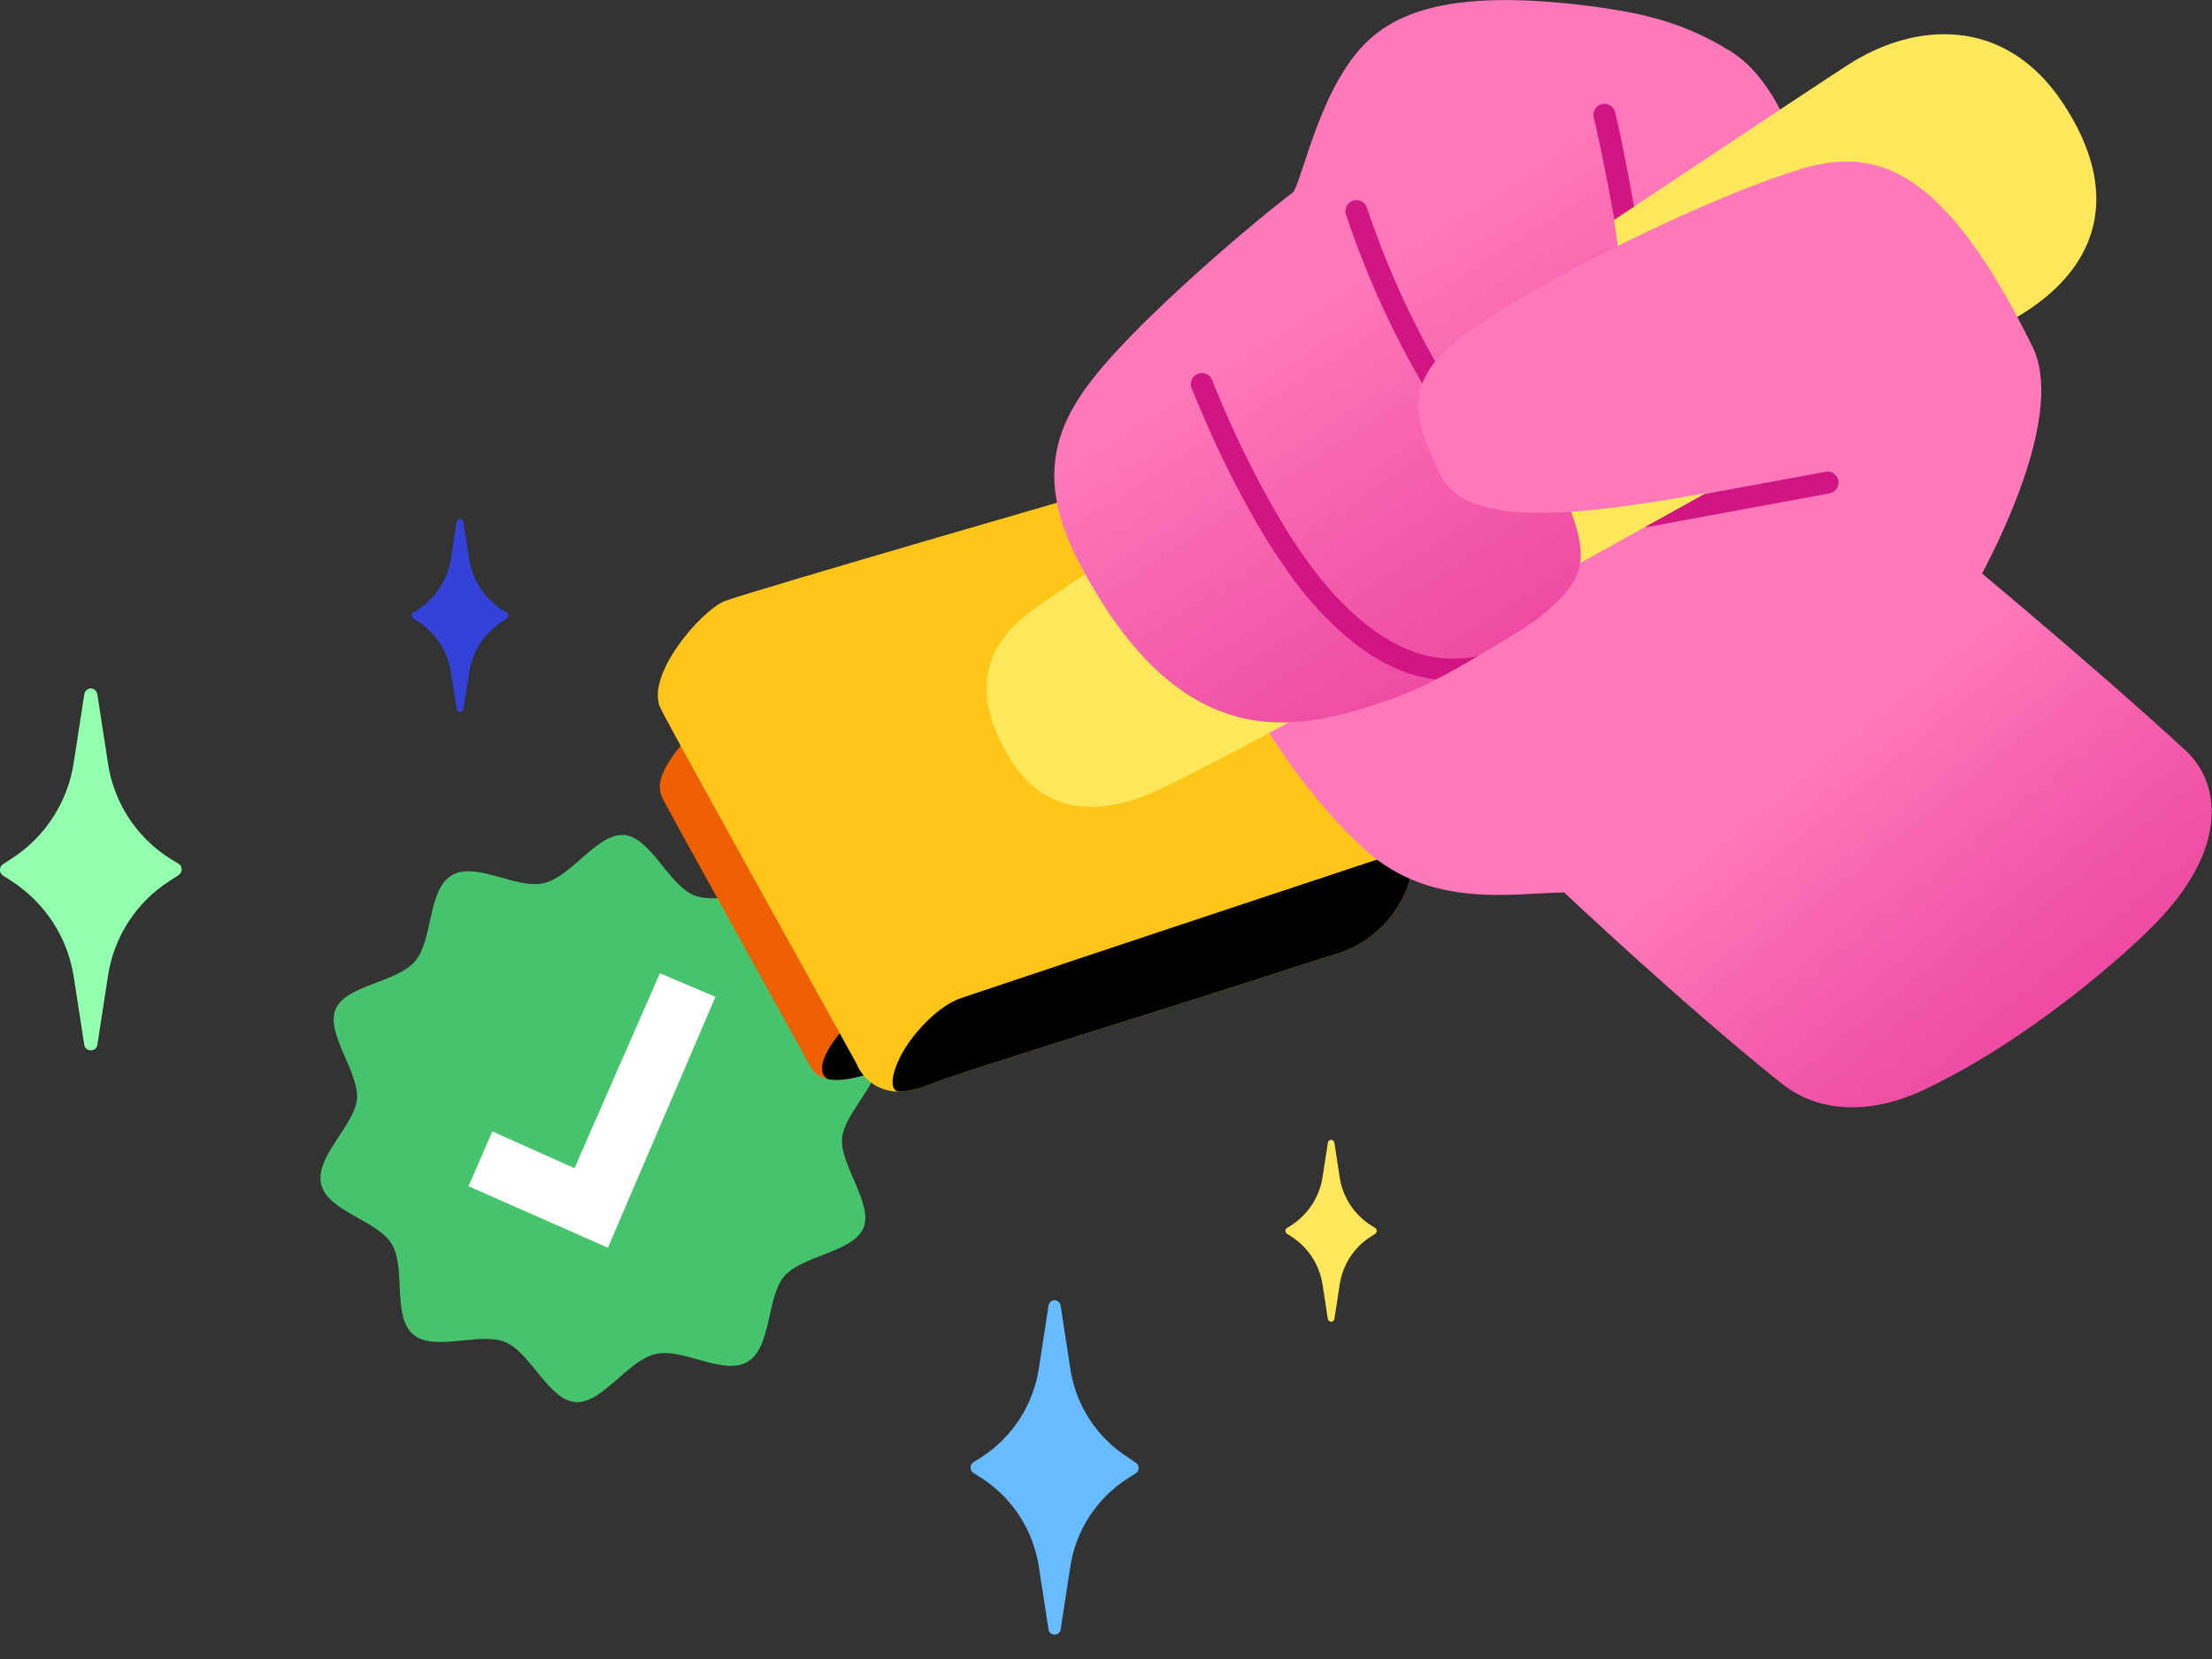 <svg width="56" height="42" viewBox="0 0 56 42" fill="none" xmlns="http://www.w3.org/2000/svg">
<rect x="0" y="0" width="56" height="42" fill="#333333" stroke="none"/>
<g clip-path="url(#clip0_609_129937)">
<g clip-path="url(#clip1_609_129937)">
<path d="M22.222 26.657C22.386 27.352 21.382 28.138 21.318 28.813C21.254 29.488 22.121 30.483 21.856 31.094C21.591 31.705 20.308 31.785 19.856 32.31C19.403 32.835 19.543 34.094 18.934 34.471C18.326 34.846 17.297 34.113 16.593 34.279C15.888 34.446 15.259 35.523 14.584 35.497C13.908 35.471 13.432 34.244 12.793 33.977C12.153 33.709 10.994 34.234 10.46 33.783C9.926 33.333 10.281 32.115 9.922 31.502C9.564 30.89 8.296 30.677 8.132 29.982C7.967 29.286 8.972 28.5 9.036 27.825C9.1 27.15 8.233 26.155 8.498 25.544C8.763 24.933 10.06 24.878 10.515 24.325C10.97 23.771 10.82 22.542 11.429 22.166C12.037 21.79 13.066 22.523 13.77 22.357C14.475 22.191 15.103 21.113 15.779 21.139C16.455 21.166 16.921 22.395 17.561 22.662C18.2 22.93 19.359 22.405 19.893 22.855C20.427 23.306 20.073 24.524 20.432 25.136C20.79 25.749 22.058 25.961 22.222 26.657Z" fill="#46C46D"/>
<path d="M15.39 31.588L11.862 30.031L12.464 28.643L14.543 29.575L16.707 24.639L18.113 25.237L15.39 31.588Z" fill="white"/>
</g>
<path d="M34.536 22.933C34.536 22.933 23.35 26.734 22.29 27.09C21.656 27.313 21.233 27.386 20.941 27.313C20.845 27.294 20.754 27.253 20.676 27.193C20.599 27.133 20.537 27.055 20.496 26.965C20.342 26.674 17.007 20.669 16.775 20.217C16.49 19.66 17.105 18.992 17.953 18.052C18.276 17.696 25.301 15.804 25.301 15.804L32.751 21.539L34.536 22.933Z" fill="#ED5F00"/>
<path d="M34.536 22.933C34.536 22.933 23.35 26.734 22.29 27.09C21.656 27.313 21.233 27.386 20.941 27.313C20.433 26.932 21.591 25.783 21.591 25.783L32.748 21.54L34.536 22.933Z" fill="black"/>
<path d="M35.656 22.395C35.576 22.621 35.469 22.836 35.336 23.036C34.978 23.565 34.453 23.957 33.844 24.149L33.443 24.269C29.192 25.661 24.586 27.043 23.513 27.464C23.267 27.569 23.003 27.626 22.736 27.634C22.51 27.634 22.29 27.567 22.103 27.442C21.916 27.316 21.77 27.138 21.685 26.93C21.486 26.554 17.009 18.525 16.724 17.933C16.321 17.095 17.762 15.452 18.34 15.221C18.919 14.989 28.636 12.184 28.636 12.184C28.636 12.184 34.425 18.948 35.714 21.428C35.82 21.746 35.799 22.092 35.656 22.395Z" fill="#FFC619"/>
<path d="M35.656 22.394C35.577 22.621 35.469 22.836 35.336 23.036C34.978 23.565 34.453 23.957 33.844 24.149L33.443 24.269C29.193 25.661 24.586 27.043 23.513 27.464C23.267 27.569 23.003 27.626 22.736 27.634C22.451 27.553 22.655 26.965 22.889 26.576C23.123 26.186 23.722 25.463 24.359 25.258C27.879 24.076 33.488 22.214 35.73 21.473C35.812 21.779 35.786 22.105 35.656 22.394Z" fill="black"/>
<path d="M55.341 19.01C52.974 16.821 49.374 13.849 49.374 13.849L47.248 8.481L45.435 9.193L46.312 8.55C46.312 8.55 46.172 2.761 43.814 1.3C42.463 0.463 41.303 0.265 39.584 0.076L37.275 12.408L33.855 13.755L31.755 17.935C31.755 17.935 32.935 20.063 34.585 21.535C36.235 23.007 38.284 22.615 39.599 22.593C39.599 22.593 42.596 25.425 45.092 27.422C46.141 28.264 47.515 28.139 48.621 27.629C51.275 26.407 53.892 24.12 54.731 23.207C56.434 21.357 56.176 19.78 55.341 19.01Z" fill="url(#paint0_linear_609_129937)"/>
<path d="M41.681 13.341C41.611 13.342 41.544 13.316 41.493 13.269C41.441 13.222 41.409 13.158 41.402 13.089C41.396 13.019 41.416 12.95 41.458 12.895C41.5 12.839 41.561 12.802 41.63 12.789L46.217 11.943C46.252 11.936 46.289 11.937 46.325 11.945C46.361 11.952 46.395 11.967 46.425 11.988C46.455 12.009 46.481 12.035 46.501 12.066C46.52 12.097 46.534 12.131 46.541 12.167C46.547 12.203 46.547 12.24 46.539 12.275C46.531 12.311 46.517 12.345 46.496 12.375C46.475 12.405 46.448 12.431 46.418 12.451C46.387 12.471 46.353 12.484 46.317 12.491L41.73 13.337L41.681 13.341Z" fill="#D11583"/>
<path d="M41.158 5.869C41.093 5.87 41.031 5.848 40.981 5.807C40.931 5.767 40.897 5.71 40.884 5.647C40.884 5.627 40.523 3.656 40.347 2.975C40.33 2.903 40.341 2.827 40.379 2.764C40.417 2.7 40.478 2.654 40.55 2.636C40.622 2.618 40.698 2.63 40.761 2.668C40.825 2.706 40.87 2.767 40.889 2.839C41.067 3.547 41.416 5.475 41.432 5.558C41.445 5.63 41.429 5.704 41.387 5.765C41.345 5.825 41.281 5.867 41.209 5.88L41.158 5.869Z" fill="#D11583"/>
<path d="M46.789 1.639C48.465 0.557 50.754 0.385 52.228 2.614C53.702 4.843 53.161 6.695 51.26 7.906C50.008 8.701 31.573 19.039 29.142 20.079C27.728 20.678 26.405 20.567 25.579 19.222C24.637 17.679 24.78 16.414 26.174 15.419C27.296 14.62 44.353 3.217 46.789 1.639Z" fill="#FFE75C"/>
<path d="M41.053 7.661C41.021 8.333 40.774 8.976 40.349 9.497C39.925 10.017 39.344 10.389 38.693 10.556L39.02 11.15C40.23 13.94 40.499 14.394 38.943 15.655C38.72 15.839 37.945 16.289 37.402 16.619C37.077 16.814 36.718 17.019 36.349 17.206C35.961 17.412 35.557 17.587 35.142 17.73C33.065 18.422 30.008 19.404 27.311 14.227C26.242 12.174 26.681 10.845 27.672 9.581C28.912 7.997 31.902 5.488 32.719 4.883C32.891 4.753 33.238 3.101 33.931 1.941C34.623 0.781 35.67 -0.299 39.582 0.078C39.582 0.078 41.14 5.499 41.053 7.661Z" fill="url(#paint1_linear_609_129937)"/>
<path d="M37.17 11.242C37.127 11.242 37.085 11.233 37.047 11.214C37.008 11.196 36.974 11.169 36.948 11.135C36.879 11.046 35.246 8.942 34.073 5.422C34.053 5.353 34.06 5.278 34.094 5.215C34.127 5.151 34.184 5.102 34.252 5.08C34.321 5.057 34.395 5.062 34.46 5.093C34.525 5.123 34.575 5.178 34.601 5.246C35.743 8.668 37.368 10.77 37.386 10.792C37.409 10.821 37.425 10.854 37.435 10.889C37.445 10.924 37.448 10.961 37.443 10.997C37.438 11.033 37.427 11.068 37.409 11.1C37.391 11.132 37.366 11.159 37.337 11.182C37.29 11.22 37.231 11.241 37.17 11.242Z" fill="#D11583"/>
<path d="M37.402 16.614C37.077 16.81 36.718 17.015 36.349 17.202C35.129 17.049 34.211 16.285 33.575 15.643C31.68 13.749 30.235 9.979 30.166 9.821C30.153 9.787 30.146 9.751 30.148 9.714C30.149 9.677 30.157 9.641 30.172 9.608C30.187 9.575 30.208 9.544 30.235 9.519C30.262 9.494 30.293 9.475 30.327 9.462C30.361 9.449 30.398 9.442 30.434 9.443C30.471 9.445 30.507 9.453 30.54 9.468C30.574 9.483 30.604 9.504 30.629 9.531C30.654 9.557 30.674 9.589 30.687 9.623C30.7 9.661 32.158 13.441 33.969 15.252C35.138 16.423 36.202 16.846 37.402 16.614Z" fill="#D11583"/>
<path d="M36.484 12.05C37.228 13.535 40.657 12.941 43.859 12.364C45.453 12.079 46.628 11.863 46.628 11.863L50.031 14.793C50.67 13.635 52.257 10.42 51.458 8.781C49.231 4.255 47.519 3.712 45.629 4.268C43.685 4.847 40.031 6.546 37.6 8.105C35.54 9.425 35.623 10.322 36.484 12.05Z" fill="#FF78B9"/>
<path d="M4.302 21.735C3.877 21.465 3.517 21.107 3.245 20.684C2.973 20.261 2.797 19.784 2.728 19.286L2.465 17.583C2.46 17.541 2.44 17.502 2.409 17.474C2.379 17.446 2.341 17.43 2.3 17.427C2.258 17.43 2.218 17.446 2.186 17.474C2.157 17.503 2.138 17.541 2.133 17.583L1.87 19.286C1.798 19.783 1.62 20.259 1.348 20.681C1.077 21.103 0.718 21.463 0.296 21.735L0.073 21.88C0.049 21.895 0.03 21.917 0.018 21.942C0.006 21.967 7.15353e-05 21.995 0 22.022C0 22.05 0.006 22.077 0.018 22.102C0.031 22.128 0.05 22.149 0.073 22.165L0.296 22.307C0.717 22.581 1.075 22.939 1.347 23.36C1.619 23.782 1.797 24.256 1.87 24.752L2.133 26.449C2.135 26.469 2.141 26.488 2.151 26.505C2.16 26.523 2.173 26.538 2.189 26.551C2.219 26.578 2.259 26.593 2.3 26.591C2.34 26.593 2.379 26.578 2.409 26.551C2.425 26.538 2.438 26.523 2.447 26.505C2.457 26.488 2.463 26.469 2.465 26.449L2.728 24.745C2.797 24.248 2.974 23.771 3.246 23.348C3.518 22.925 3.878 22.566 4.302 22.296L4.524 22.154C4.548 22.138 4.567 22.116 4.58 22.091C4.591 22.066 4.597 22.039 4.598 22.011C4.598 21.983 4.592 21.956 4.58 21.931C4.568 21.905 4.548 21.884 4.524 21.869L4.302 21.735Z" fill="#91FFAD"/>
<path d="M28.548 36.89C28.158 36.64 27.826 36.309 27.575 35.92C27.325 35.53 27.16 35.091 27.094 34.633L26.852 33.058C26.848 33.02 26.829 32.984 26.8 32.958C26.773 32.931 26.736 32.916 26.698 32.914C26.66 32.916 26.623 32.932 26.596 32.958C26.567 32.984 26.548 33.02 26.544 33.058L26.302 34.633C26.233 35.09 26.069 35.529 25.818 35.918C25.567 36.307 25.236 36.639 24.848 36.89L24.638 37.022C24.618 37.037 24.601 37.057 24.589 37.079C24.577 37.103 24.571 37.129 24.572 37.155C24.571 37.181 24.577 37.206 24.589 37.229C24.601 37.252 24.618 37.272 24.638 37.286L24.848 37.418C25.237 37.669 25.568 38.001 25.819 38.391C26.068 38.781 26.233 39.22 26.302 39.678L26.544 41.252C26.55 41.289 26.568 41.323 26.596 41.348C26.625 41.371 26.661 41.383 26.698 41.383C26.735 41.383 26.771 41.371 26.8 41.348C26.829 41.323 26.847 41.289 26.852 41.252L27.094 39.678C27.162 39.221 27.326 38.783 27.577 38.395C27.828 38.007 28.159 37.678 28.548 37.429L28.758 37.298C28.779 37.283 28.797 37.263 28.809 37.24C28.819 37.217 28.825 37.192 28.824 37.166C28.825 37.14 28.819 37.114 28.809 37.09C28.796 37.068 28.779 37.048 28.758 37.033L28.548 36.89Z" fill="#66BCFF"/>
<path d="M12.709 15.434C12.485 15.288 12.294 15.096 12.15 14.871C12.006 14.647 11.912 14.395 11.874 14.132L11.734 13.225C11.731 13.203 11.721 13.183 11.705 13.168C11.688 13.154 11.668 13.146 11.647 13.143C11.625 13.145 11.604 13.154 11.587 13.168C11.571 13.183 11.56 13.203 11.558 13.225L11.418 14.132C11.379 14.395 11.284 14.647 11.139 14.871C10.995 15.095 10.806 15.285 10.583 15.43L10.462 15.505C10.45 15.514 10.44 15.525 10.434 15.539C10.428 15.552 10.425 15.566 10.425 15.581C10.425 15.596 10.428 15.61 10.434 15.623C10.44 15.637 10.45 15.649 10.462 15.657L10.583 15.732C10.806 15.877 10.995 16.068 11.139 16.291C11.284 16.515 11.379 16.767 11.418 17.031L11.56 17.941C11.563 17.963 11.573 17.982 11.589 17.997C11.606 18.01 11.627 18.017 11.649 18.017C11.671 18.018 11.691 18.01 11.707 17.996C11.724 17.982 11.734 17.962 11.736 17.941L11.876 17.035C11.914 16.772 12.008 16.519 12.152 16.296C12.297 16.072 12.488 15.882 12.711 15.737L12.834 15.661C12.845 15.652 12.854 15.641 12.86 15.628C12.868 15.615 12.871 15.6 12.871 15.586C12.871 15.571 12.868 15.556 12.86 15.543C12.854 15.53 12.845 15.519 12.834 15.51L12.709 15.434Z" fill="#3442D9"/>
<path d="M34.705 31.019C34.493 30.883 34.312 30.703 34.175 30.491C34.039 30.279 33.95 30.04 33.914 29.79L33.783 28.935C33.78 28.913 33.77 28.894 33.754 28.879C33.739 28.865 33.719 28.857 33.698 28.857C33.677 28.857 33.657 28.866 33.642 28.88C33.627 28.894 33.617 28.914 33.616 28.935L33.484 29.79C33.447 30.039 33.358 30.277 33.222 30.489C33.084 30.7 32.905 30.881 32.694 31.019L32.58 31.09C32.568 31.097 32.557 31.108 32.551 31.121C32.546 31.134 32.542 31.148 32.542 31.161C32.542 31.175 32.546 31.189 32.551 31.201C32.557 31.215 32.568 31.226 32.58 31.233L32.694 31.306C32.906 31.442 33.086 31.622 33.222 31.834C33.358 32.046 33.448 32.284 33.484 32.533L33.616 33.388C33.619 33.408 33.628 33.427 33.642 33.441C33.659 33.453 33.678 33.461 33.698 33.461C33.718 33.461 33.738 33.454 33.754 33.441C33.77 33.428 33.78 33.409 33.783 33.388L33.914 32.533C33.95 32.283 34.039 32.044 34.175 31.832C34.312 31.62 34.492 31.441 34.705 31.306L34.818 31.233C34.83 31.226 34.84 31.215 34.845 31.201C34.851 31.189 34.854 31.175 34.854 31.161C34.854 31.148 34.851 31.134 34.845 31.121C34.84 31.108 34.83 31.097 34.818 31.09L34.705 31.019Z" fill="#FFE75C"/>
</g>
<defs>
<linearGradient id="paint0_linear_609_129937" x1="40.067" y1="12.475" x2="53.379" y2="28.798" gradientUnits="userSpaceOnUse">
<stop offset="0.43" stop-color="#FF78B9"/>
<stop offset="0.5" stop-color="#FB6FB4"/>
<stop offset="0.78" stop-color="#EF50A5"/>
<stop offset="0.94" stop-color="#EB459F"/>
</linearGradient>
<linearGradient id="paint1_linear_609_129937" x1="32.092" y1="5.105" x2="40.784" y2="18.593" gradientUnits="userSpaceOnUse">
<stop offset="0.18" stop-color="#FF78B9"/>
<stop offset="0.29" stop-color="#FB6FB4"/>
<stop offset="0.71" stop-color="#EF50A5"/>
<stop offset="0.95" stop-color="#EB459F"/>
</linearGradient>
<clipPath id="clip0_609_129937">
<rect width="56" height="41.429" fill="white"/>
</clipPath>
<clipPath id="clip1_609_129937">
<rect width="14.477" height="14.477" fill="white" transform="translate(6.469 22.936) rotate(-13.277)"/>
</clipPath>
</defs>
</svg>

